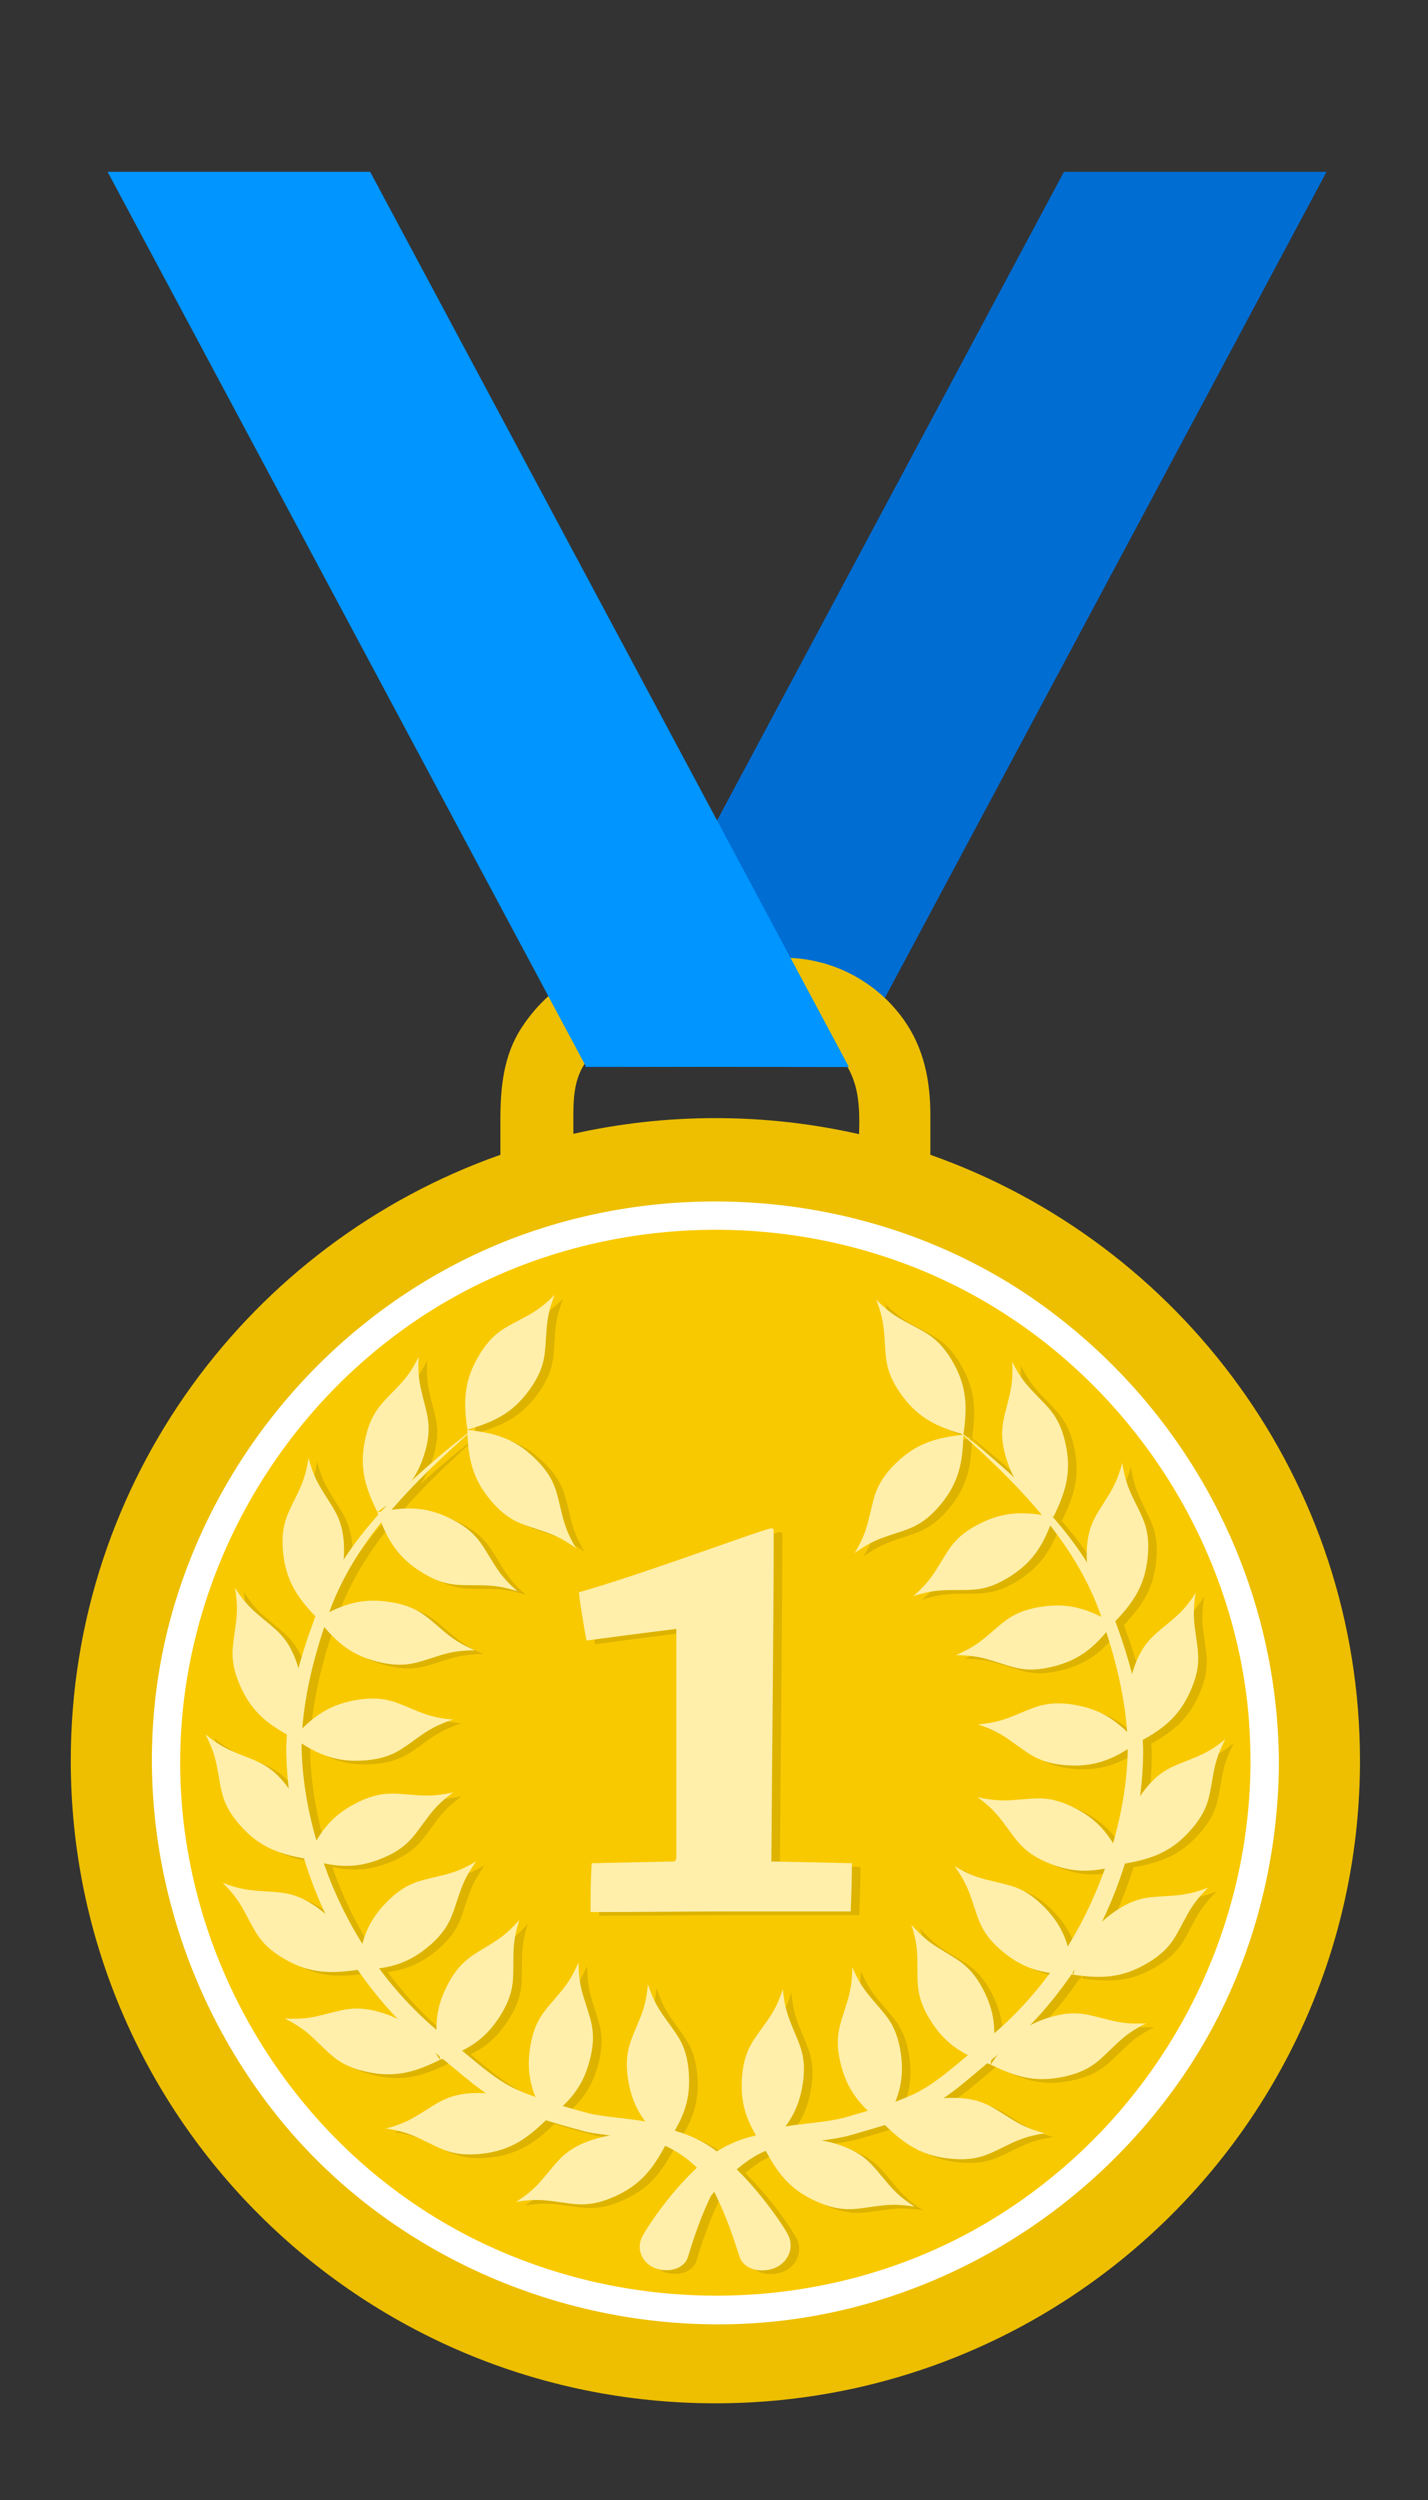 <svg xmlns="http://www.w3.org/2000/svg" xmlns:xlink="http://www.w3.org/1999/xlink" width="200" zoomAndPan="magnify" viewBox="0 0 150 262.5" height="350" preserveAspectRatio="xMidYMid meet" version="1.0"><rect x="0" y="0" width="150" height="262.5" fill="#333333" stroke="none"/><defs><clipPath id="237918bca2"><path d="M 61 18.043 L 140 18.043 L 140 113 L 61 113 Z M 61 18.043 " clip-rule="nonzero"/></clipPath><clipPath id="e9dc7927d9"><path d="M 7.434 100.457 L 142.855 100.457 L 142.855 252.344 L 7.434 252.344 Z M 7.434 100.457 " clip-rule="nonzero"/></clipPath><clipPath id="9f9989a3ee"><path d="M 11 18.043 L 90 18.043 L 90 113 L 11 113 Z M 11 18.043 " clip-rule="nonzero"/></clipPath></defs><g clip-path="url(#237918bca2)"><path fill="#006dd3" d="M 139.344 18.039 L 89.086 112 L 61.473 112.039 L 111.762 18.039 L 139.344 18.039 " fill-opacity="1" fill-rule="nonzero"/></g><g clip-path="url(#e9dc7927d9)"><path fill="#edbf00" d="M 61.742 111.238 C 63.688 108.77 66.297 108.207 69.254 108.207 C 73.164 108.207 77.07 108.207 80.98 108.207 C 85.066 108.207 88.621 109.707 89.832 113.957 C 90.273 115.508 90.301 117.305 90.234 119.086 C 85.383 117.988 80.332 117.402 75.145 117.402 C 70.02 117.402 65.027 117.973 60.227 119.051 C 60.227 118.758 60.227 118.461 60.227 118.168 C 60.227 115.734 60.125 113.285 61.742 111.238 Z M 97.727 121.254 C 97.727 119.867 97.727 118.484 97.727 117.098 C 97.727 113.488 97.062 110.051 94.918 107.051 C 92.047 103.023 87.352 100.566 82.379 100.566 C 77.555 100.566 72.727 100.566 67.902 100.566 C 62.453 100.566 57.641 103.477 54.738 107.984 C 52.883 110.871 52.562 114.223 52.562 117.543 C 52.562 118.781 52.562 120.016 52.562 121.254 C 26.27 130.52 7.434 155.504 7.434 184.875 C 7.434 222.141 37.75 252.348 75.145 252.348 C 112.539 252.348 142.855 222.141 142.855 184.875 C 142.855 155.504 124.02 130.52 97.727 121.254 " fill-opacity="1" fill-rule="nonzero"/></g><path fill="#f9c900" d="M 132.848 185.086 C 132.848 216.844 107.016 242.586 75.145 242.586 C 43.277 242.586 17.441 216.844 17.441 185.086 C 17.441 153.332 43.277 127.586 75.145 127.586 C 107.016 127.586 132.848 153.332 132.848 185.086 " fill-opacity="1" fill-rule="nonzero"/><path fill="#ffffff" d="M 131.359 185.086 C 131.258 204.535 121.074 222.645 104.477 232.883 C 87.707 243.227 66.109 243.695 48.734 234.547 C 31.625 225.539 20.32 207.84 19.043 188.656 C 17.75 169.238 27.066 150.277 43 139.125 C 59.121 127.84 80.641 126.012 98.531 134.129 C 116.055 142.078 128.484 159.004 130.926 178.008 C 131.227 180.355 131.344 182.723 131.359 185.086 C 131.367 187.004 134.348 187.004 134.34 185.086 C 134.242 166.109 125.059 148.395 109.703 137.203 C 94.184 125.887 73.391 123.16 55.328 129.492 C 37.695 135.676 23.941 150.297 18.465 168.035 C 12.805 186.367 16.934 206.555 28.668 221.605 C 40.359 236.598 59.191 244.863 78.133 243.996 C 97.004 243.133 114.426 232.871 124.781 217.23 C 131.066 207.738 134.281 196.426 134.34 185.086 C 134.348 183.172 131.367 183.172 131.359 185.086 " fill-opacity="1" fill-rule="nonzero"/><g clip-path="url(#9f9989a3ee)"><path fill="#0095ff" d="M 11.301 18.039 L 61.559 112 L 89.172 112.039 L 38.883 18.039 L 11.301 18.039 " fill-opacity="1" fill-rule="nonzero"/></g><path fill="#ddb300" d="M 90.383 196.027 C 90.383 197.734 90.324 199.504 90.262 201.094 C 85.852 201.094 80.703 201.094 76.539 201.094 C 72.555 201.094 68.145 201.152 62.938 201.152 C 62.938 199.504 62.938 197.734 63.059 196.027 L 71.637 195.844 C 71.82 195.844 71.941 195.66 71.941 195.477 C 71.941 187.723 71.941 177.832 71.941 171.422 C 69 171.789 66.184 172.152 62.508 172.641 C 62.199 170.992 61.895 169.223 61.711 167.574 C 68.082 165.805 81.316 160.859 81.93 160.859 C 82.051 160.859 82.176 160.922 82.176 161.164 C 82.176 170.809 81.988 185.035 81.93 195.844 L 90.383 196.027 " fill-opacity="1" fill-rule="nonzero"/><path fill="#ddb300" d="M 55.656 160.371 C 56.777 160.82 57.953 161.105 59.066 161.582 C 59.891 161.934 60.645 162.398 61.367 162.914 L 61.426 162.977 C 61.418 162.965 61.41 162.953 61.402 162.938 C 61.414 162.949 61.43 162.957 61.438 162.965 L 61.383 162.902 C 60.93 162.141 60.531 161.348 60.25 160.496 C 59.871 159.348 59.688 158.156 59.336 157.004 C 58.895 155.559 58.086 154.48 57 153.438 C 54.883 151.398 52.809 150.844 50.008 150.527 L 49.992 150.512 C 49.992 150.52 49.996 150.523 49.996 150.527 C 49.992 150.527 49.984 150.527 49.98 150.527 L 49.996 150.539 C 50.066 153.352 50.445 155.461 52.297 157.746 C 53.242 158.914 54.254 159.809 55.656 160.371 " fill-opacity="1" fill-rule="nonzero"/><path fill="#ddb300" d="M 53.918 139.848 C 54.949 139.215 56.059 138.738 57.074 138.082 C 57.828 137.598 58.496 137.012 59.125 136.383 L 59.168 136.312 C 59.164 136.328 59.16 136.34 59.152 136.352 C 59.164 136.344 59.176 136.332 59.184 136.32 L 59.137 136.395 C 58.82 137.223 58.562 138.07 58.426 138.953 C 58.246 140.148 58.262 141.352 58.109 142.551 C 57.918 144.047 57.305 145.25 56.414 146.457 C 54.664 148.824 52.711 149.715 50.004 150.496 L 49.992 150.512 C 49.992 150.508 49.992 150.504 49.992 150.5 C 49.988 150.5 49.984 150.504 49.98 150.504 L 49.992 150.484 C 49.59 147.703 49.605 145.559 51.047 142.996 C 51.785 141.688 52.633 140.637 53.918 139.848 " fill-opacity="1" fill-rule="nonzero"/><path fill="#ddb300" d="M 48.98 166.797 C 50.188 166.879 51.391 166.789 52.598 166.898 C 53.492 166.977 54.355 167.188 55.203 167.453 L 55.273 167.496 C 55.266 167.484 55.254 167.477 55.242 167.465 C 55.258 167.469 55.27 167.473 55.285 167.477 L 55.211 167.438 C 54.543 166.852 53.918 166.219 53.391 165.5 C 52.672 164.523 52.129 163.449 51.438 162.461 C 50.57 161.223 49.469 160.441 48.113 159.785 C 45.465 158.504 43.324 158.613 40.562 159.176 L 40.543 159.168 C 40.547 159.172 40.547 159.176 40.551 159.18 C 40.543 159.184 40.539 159.184 40.535 159.184 L 40.555 159.195 C 41.496 161.844 42.504 163.734 44.973 165.336 C 46.238 166.156 47.473 166.695 48.98 166.797 " fill-opacity="1" fill-rule="nonzero"/><path fill="#ddb300" d="M 40.977 147.812 C 41.762 146.895 42.668 146.098 43.434 145.16 C 43.996 144.465 44.453 143.703 44.852 142.91 L 44.875 142.832 C 44.875 142.848 44.871 142.859 44.871 142.875 C 44.879 142.863 44.887 142.852 44.891 142.836 L 44.871 142.918 C 44.824 143.805 44.84 144.691 44.984 145.574 C 45.184 146.766 45.574 147.906 45.801 149.09 C 46.082 150.574 45.867 151.906 45.395 153.332 C 44.461 156.121 42.883 157.57 40.551 159.148 L 40.543 159.168 C 40.543 159.164 40.539 159.16 40.539 159.156 C 40.535 159.16 40.531 159.16 40.527 159.164 L 40.531 159.145 C 39.289 156.617 38.641 154.574 39.219 151.695 C 39.516 150.223 39.996 148.961 40.977 147.812 " fill-opacity="1" fill-rule="nonzero"/><path fill="#ddb300" d="M 44.621 174.969 C 45.797 174.672 46.91 174.215 48.094 173.945 C 48.965 173.75 49.852 173.68 50.742 173.672 L 50.824 173.688 C 50.809 173.684 50.797 173.676 50.785 173.672 C 50.797 173.672 50.812 173.672 50.828 173.672 L 50.746 173.656 C 49.93 173.305 49.141 172.895 48.41 172.371 C 47.43 171.668 46.578 170.809 45.613 170.082 C 44.406 169.176 43.121 168.773 41.629 168.566 C 38.711 168.16 36.707 168.93 34.258 170.316 L 34.238 170.312 C 34.238 170.316 34.242 170.32 34.246 170.324 C 34.242 170.328 34.238 170.332 34.234 170.332 L 34.254 170.336 C 35.969 172.57 37.516 174.055 40.359 174.816 C 41.812 175.203 43.156 175.336 44.621 174.969 " fill-opacity="1" fill-rule="nonzero"/><path fill="#ddb300" d="M 31.133 159.383 C 31.594 158.266 32.211 157.23 32.648 156.102 C 32.969 155.266 33.168 154.402 33.301 153.523 L 33.297 153.441 C 33.301 153.457 33.305 153.469 33.309 153.484 C 33.312 153.469 33.312 153.453 33.316 153.441 L 33.32 153.523 C 33.551 154.383 33.84 155.219 34.254 156.012 C 34.809 157.09 35.535 158.051 36.117 159.109 C 36.84 160.434 37.051 161.766 37.043 163.27 C 37.02 166.207 35.969 168.074 34.234 170.293 L 34.238 170.312 C 34.234 170.312 34.23 170.309 34.227 170.305 C 34.223 170.309 34.223 170.312 34.219 170.316 L 34.219 170.293 C 32.254 168.277 31.004 166.535 30.664 163.613 C 30.488 162.121 30.555 160.773 31.133 159.383 " fill-opacity="1" fill-rule="nonzero"/><path fill="#ddb300" d="M 43.008 184.082 C 44.031 183.441 44.949 182.66 45.988 182.039 C 46.758 181.582 47.582 181.242 48.426 180.961 L 48.508 180.953 C 48.492 180.953 48.48 180.949 48.465 180.949 C 48.48 180.945 48.492 180.941 48.504 180.938 L 48.422 180.945 C 47.535 180.863 46.66 180.715 45.805 180.445 C 44.652 180.078 43.578 179.523 42.438 179.133 C 41.008 178.641 39.66 178.652 38.176 178.918 C 35.277 179.434 33.609 180.781 31.707 182.859 L 31.688 182.859 C 31.691 182.863 31.695 182.867 31.699 182.867 C 31.695 182.871 31.691 182.875 31.691 182.879 L 31.711 182.875 C 34.031 184.469 35.965 185.406 38.902 185.254 C 40.406 185.176 41.727 184.883 43.008 184.082 " fill-opacity="1" fill-rule="nonzero"/><path fill="#ddb300" d="M 25.352 173.422 C 25.445 172.215 25.711 171.039 25.777 169.832 C 25.824 168.941 25.746 168.059 25.602 167.18 L 25.57 167.105 C 25.578 167.113 25.59 167.129 25.594 167.141 C 25.594 167.125 25.59 167.109 25.59 167.098 L 25.617 167.176 C 26.102 167.922 26.637 168.629 27.277 169.254 C 28.137 170.105 29.125 170.797 30.008 171.625 C 31.105 172.66 31.719 173.859 32.172 175.293 C 33.062 178.098 32.641 180.195 31.68 182.84 L 31.688 182.859 C 31.684 182.859 31.68 182.855 31.676 182.855 C 31.676 182.859 31.672 182.863 31.672 182.867 L 31.664 182.848 C 29.172 181.535 27.445 180.262 26.215 177.594 C 25.586 176.227 25.23 174.926 25.352 173.422 " fill-opacity="1" fill-rule="nonzero"/><path fill="#ddb300" d="M 44.289 193.25 C 45.062 192.324 45.699 191.297 46.496 190.387 C 47.086 189.715 47.762 189.141 48.477 188.609 L 48.555 188.578 C 48.539 188.578 48.527 188.582 48.512 188.586 C 48.523 188.578 48.535 188.57 48.547 188.559 L 48.469 188.594 C 47.602 188.789 46.723 188.922 45.828 188.926 C 44.617 188.934 43.426 188.738 42.215 188.715 C 40.703 188.691 39.426 189.121 38.098 189.828 C 35.5 191.215 34.332 193.008 33.168 195.57 L 33.148 195.578 C 33.152 195.582 33.156 195.582 33.16 195.582 C 33.156 195.586 33.156 195.59 33.156 195.594 L 33.176 195.586 C 35.875 196.387 38 196.68 40.75 195.629 C 42.156 195.09 43.32 194.406 44.289 193.25 " fill-opacity="1" fill-rule="nonzero"/><path fill="#ddb300" d="M 24.199 188.555 C 23.914 187.383 23.805 186.184 23.492 185.012 C 23.262 184.148 22.914 183.336 22.504 182.543 L 22.453 182.48 C 22.465 182.488 22.477 182.496 22.484 182.508 C 22.48 182.496 22.473 182.48 22.469 182.469 L 22.52 182.535 C 23.211 183.09 23.941 183.598 24.738 184 C 25.824 184.543 26.977 184.895 28.07 185.41 C 29.438 186.059 30.391 187.008 31.266 188.234 C 32.98 190.625 33.227 192.75 33.133 195.562 L 33.148 195.578 C 33.141 195.578 33.137 195.578 33.133 195.578 C 33.133 195.582 33.133 195.586 33.133 195.59 L 33.121 195.574 C 30.344 195.094 28.309 194.418 26.312 192.258 C 25.293 191.148 24.551 190.023 24.199 188.555 " fill-opacity="1" fill-rule="nonzero"/><path fill="#ddb300" d="M 48.348 201.57 C 48.797 200.453 49.082 199.281 49.559 198.168 C 49.914 197.348 50.379 196.59 50.895 195.867 L 50.957 195.812 C 50.945 195.82 50.934 195.828 50.922 195.836 C 50.93 195.824 50.938 195.812 50.945 195.801 L 50.883 195.855 C 50.117 196.309 49.324 196.707 48.473 196.984 C 47.324 197.367 46.129 197.547 44.973 197.902 C 43.527 198.34 42.445 199.145 41.398 200.227 C 39.359 202.348 38.801 204.414 38.488 207.211 L 38.473 207.227 C 38.477 207.227 38.48 207.227 38.484 207.227 C 38.484 207.227 38.484 207.234 38.484 207.238 L 38.5 207.223 C 41.316 207.152 43.43 206.773 45.719 204.926 C 46.887 203.98 47.785 202.973 48.348 201.57 " fill-opacity="1" fill-rule="nonzero"/><path fill="#ddb300" d="M 27.789 203.305 C 27.156 202.277 26.676 201.172 26.02 200.156 C 25.535 199.402 24.949 198.734 24.316 198.109 L 24.246 198.066 C 24.262 198.07 24.273 198.074 24.285 198.082 C 24.277 198.07 24.266 198.062 24.258 198.051 L 24.328 198.094 C 25.156 198.414 26.008 198.672 26.891 198.809 C 28.09 198.988 29.297 198.969 30.496 199.121 C 31.996 199.312 33.199 199.926 34.41 200.82 C 36.777 202.562 37.676 204.512 38.457 207.215 L 38.473 207.227 C 38.469 207.227 38.465 207.227 38.457 207.227 C 38.461 207.23 38.461 207.234 38.465 207.242 L 38.445 207.227 C 35.656 207.629 33.512 207.613 30.941 206.172 C 29.629 205.438 28.578 204.594 27.789 203.305 " fill-opacity="1" fill-rule="nonzero"/><path fill="#ddb300" d="M 54.785 208.234 C 54.867 207.031 54.773 205.828 54.883 204.625 C 54.965 203.734 55.172 202.871 55.441 202.023 L 55.484 201.953 C 55.473 201.965 55.465 201.973 55.453 201.984 C 55.461 201.973 55.465 201.957 55.469 201.945 L 55.426 202.016 C 54.84 202.684 54.207 203.305 53.484 203.836 C 52.508 204.551 51.43 205.094 50.438 205.785 C 49.199 206.648 48.418 207.75 47.762 209.102 C 46.477 211.746 46.586 213.887 47.152 216.641 L 47.141 216.66 C 47.148 216.656 47.152 216.656 47.156 216.652 C 47.156 216.66 47.156 216.66 47.156 216.668 L 47.168 216.648 C 49.824 215.711 51.719 214.699 53.32 212.234 C 54.141 210.977 54.684 209.742 54.785 208.234 " fill-opacity="1" fill-rule="nonzero"/><path fill="#ddb300" d="M 35.766 216.227 C 34.848 215.441 34.051 214.539 33.109 213.773 C 32.414 213.211 31.652 212.758 30.859 212.355 L 30.777 212.336 C 30.793 212.336 30.805 212.336 30.82 212.34 C 30.809 212.332 30.793 212.324 30.781 212.32 L 30.863 212.34 C 31.75 212.387 32.641 212.367 33.523 212.223 C 34.719 212.027 35.859 211.637 37.047 211.41 C 38.535 211.133 39.867 211.344 41.297 211.816 C 44.09 212.746 45.543 214.32 47.121 216.652 L 47.141 216.66 C 47.137 216.66 47.133 216.664 47.129 216.664 C 47.133 216.668 47.137 216.672 47.137 216.676 L 47.117 216.672 C 44.59 217.91 42.543 218.559 39.656 217.98 C 38.18 217.684 36.918 217.207 35.766 216.227 " fill-opacity="1" fill-rule="nonzero"/><path fill="#ddb300" d="M 62.969 212.586 C 62.672 211.414 62.215 210.301 61.945 209.121 C 61.746 208.25 61.68 207.367 61.672 206.477 L 61.688 206.395 C 61.684 206.41 61.676 206.422 61.672 206.438 C 61.672 206.422 61.672 206.406 61.672 206.395 L 61.652 206.477 C 61.301 207.289 60.895 208.078 60.371 208.805 C 59.66 209.785 58.805 210.633 58.078 211.598 C 57.168 212.801 56.766 214.09 56.555 215.578 C 56.152 218.488 56.922 220.488 58.312 222.934 L 58.309 222.953 C 58.312 222.953 58.316 222.949 58.316 222.945 C 58.32 222.953 58.324 222.953 58.324 222.957 L 58.328 222.938 C 60.566 221.227 62.055 219.684 62.816 216.844 C 63.207 215.391 63.336 214.051 62.969 212.586 " fill-opacity="1" fill-rule="nonzero"/><path fill="#ddb300" d="M 47.355 226.055 C 46.238 225.594 45.199 224.977 44.07 224.543 C 43.234 224.219 42.367 224.023 41.488 223.887 L 41.406 223.891 C 41.422 223.891 41.434 223.883 41.449 223.879 C 41.434 223.879 41.422 223.875 41.406 223.875 L 41.488 223.871 C 42.348 223.641 43.188 223.348 43.984 222.938 C 45.059 222.383 46.023 221.66 47.082 221.078 C 48.41 220.355 49.742 220.145 51.25 220.156 C 54.191 220.18 56.062 221.227 58.289 222.957 L 58.309 222.953 C 58.305 222.957 58.301 222.961 58.297 222.965 C 58.301 222.969 58.305 222.969 58.309 222.973 L 58.289 222.973 C 56.266 224.934 54.52 226.18 51.598 226.523 C 50.102 226.695 48.754 226.629 47.355 226.055 " fill-opacity="1" fill-rule="nonzero"/><path fill="#ddb300" d="M 72.098 214.199 C 71.457 213.18 70.672 212.262 70.055 211.223 C 69.598 210.453 69.258 209.633 68.973 208.793 L 68.965 208.707 C 68.965 208.723 68.961 208.738 68.961 208.75 C 68.957 208.738 68.953 208.727 68.945 208.711 L 68.957 208.793 C 68.875 209.68 68.73 210.551 68.457 211.402 C 68.09 212.559 67.535 213.629 67.141 214.77 C 66.648 216.195 66.664 217.543 66.926 219.023 C 67.441 221.914 68.793 223.582 70.875 225.477 L 70.875 225.5 C 70.879 225.496 70.883 225.492 70.883 225.488 C 70.887 225.492 70.891 225.496 70.895 225.496 L 70.891 225.477 C 72.488 223.16 73.426 221.23 73.273 218.297 C 73.191 216.797 72.902 215.48 72.098 214.199 " fill-opacity="1" fill-rule="nonzero"/><path fill="#ddb300" d="M 61.418 231.824 C 60.215 231.73 59.035 231.469 57.824 231.402 C 56.934 231.352 56.047 231.434 55.168 231.574 L 55.094 231.605 C 55.105 231.598 55.117 231.59 55.129 231.582 C 55.113 231.582 55.098 231.586 55.086 231.586 L 55.164 231.559 C 55.91 231.074 56.617 230.539 57.246 229.902 C 58.098 229.043 58.793 228.059 59.621 227.18 C 60.66 226.078 61.859 225.469 63.297 225.012 C 66.102 224.129 68.207 224.547 70.855 225.508 L 70.875 225.5 C 70.875 225.504 70.871 225.508 70.871 225.512 C 70.875 225.512 70.879 225.516 70.883 225.516 L 70.863 225.523 C 69.547 228.012 68.273 229.734 65.598 230.961 C 64.23 231.59 62.926 231.941 61.418 231.824 " fill-opacity="1" fill-rule="nonzero"/><path fill="#ddb300" d="M 96.438 160.875 C 95.316 161.328 94.145 161.613 93.031 162.09 C 92.207 162.438 91.449 162.902 90.727 163.422 L 90.668 163.48 C 90.676 163.469 90.684 163.457 90.691 163.445 C 90.68 163.453 90.668 163.461 90.656 163.469 L 90.711 163.41 C 91.164 162.645 91.562 161.852 91.844 161.004 C 92.227 159.855 92.406 158.664 92.762 157.508 C 93.203 156.066 94.008 154.984 95.094 153.941 C 97.215 151.902 99.285 151.352 102.086 151.035 L 102.102 151.02 C 102.102 151.023 102.102 151.027 102.102 151.031 C 102.105 151.031 102.109 151.031 102.113 151.031 L 102.098 151.047 C 102.027 153.859 101.648 155.969 99.797 158.254 C 98.852 159.422 97.84 160.316 96.438 160.875 " fill-opacity="1" fill-rule="nonzero"/><path fill="#ddb300" d="M 98.176 140.352 C 97.145 139.723 96.035 139.246 95.02 138.586 C 94.266 138.102 93.598 137.516 92.969 136.887 L 92.926 136.82 C 92.93 136.832 92.934 136.844 92.941 136.859 C 92.93 136.848 92.922 136.836 92.91 136.828 L 92.957 136.898 C 93.273 137.727 93.531 138.574 93.668 139.457 C 93.852 140.656 93.832 141.859 93.984 143.055 C 94.176 144.555 94.789 145.754 95.684 146.965 C 97.43 149.328 99.383 150.223 102.09 151 L 102.102 151.02 C 102.102 151.016 102.102 151.008 102.102 151.004 C 102.105 151.008 102.113 151.008 102.117 151.008 L 102.105 150.992 C 102.504 148.207 102.488 146.066 101.047 143.504 C 100.309 142.191 99.465 141.141 98.176 140.352 " fill-opacity="1" fill-rule="nonzero"/><path fill="#ddb300" d="M 103.113 167.301 C 101.906 167.383 100.703 167.293 99.496 167.402 C 98.605 167.484 97.738 167.691 96.895 167.957 L 96.82 168 C 96.832 167.992 96.84 167.98 96.852 167.973 C 96.84 167.977 96.824 167.98 96.812 167.984 L 96.883 167.941 C 97.551 167.355 98.176 166.727 98.707 166.004 C 99.422 165.031 99.965 163.953 100.656 162.965 C 101.523 161.727 102.625 160.945 103.98 160.293 C 106.629 159.008 108.773 159.117 111.531 159.684 L 111.551 159.672 C 111.547 159.68 111.547 159.684 111.547 159.688 C 111.551 159.688 111.555 159.688 111.559 159.688 L 111.539 159.699 C 110.602 162.352 109.59 164.242 107.121 165.844 C 105.859 166.66 104.621 167.199 103.113 167.301 " fill-opacity="1" fill-rule="nonzero"/><path fill="#ddb300" d="M 111.117 148.32 C 110.332 147.398 109.426 146.605 108.66 145.664 C 108.098 144.973 107.641 144.211 107.242 143.418 L 107.219 143.34 C 107.219 143.352 107.223 143.367 107.223 143.379 C 107.215 143.367 107.211 143.355 107.203 143.344 L 107.223 143.422 C 107.27 144.309 107.254 145.195 107.109 146.078 C 106.91 147.27 106.52 148.41 106.297 149.598 C 106.016 151.082 106.227 152.41 106.699 153.836 C 107.633 156.625 109.211 158.078 111.547 159.652 L 111.551 159.672 C 111.551 159.672 111.555 159.664 111.555 159.66 C 111.559 159.664 111.562 159.668 111.566 159.668 L 111.562 159.648 C 112.805 157.125 113.453 155.082 112.875 152.199 C 112.578 150.727 112.098 149.465 111.117 148.32 " fill-opacity="1" fill-rule="nonzero"/><path fill="#ddb300" d="M 107.473 175.473 C 106.297 175.18 105.184 174.719 104 174.453 C 103.129 174.254 102.242 174.184 101.352 174.176 L 101.27 174.195 C 101.285 174.188 101.297 174.184 101.309 174.176 C 101.297 174.176 101.281 174.176 101.27 174.176 L 101.352 174.16 C 102.168 173.809 102.957 173.402 103.684 172.879 C 104.668 172.172 105.516 171.316 106.48 170.59 C 107.688 169.68 108.977 169.277 110.465 169.07 C 113.383 168.668 115.387 169.434 117.836 170.824 L 117.855 170.82 C 117.855 170.824 117.852 170.828 117.848 170.832 C 117.855 170.832 117.855 170.836 117.859 170.836 L 117.84 170.84 C 116.125 173.074 114.578 174.559 111.734 175.32 C 110.281 175.711 108.938 175.84 107.473 175.473 " fill-opacity="1" fill-rule="nonzero"/><path fill="#ddb300" d="M 120.961 159.887 C 120.5 158.77 119.883 157.734 119.449 156.609 C 119.125 155.773 118.93 154.906 118.793 154.031 L 118.797 153.949 C 118.793 153.961 118.789 153.973 118.785 153.988 C 118.781 153.973 118.781 153.961 118.777 153.945 L 118.773 154.031 C 118.543 154.887 118.254 155.727 117.844 156.52 C 117.285 157.594 116.559 158.555 115.98 159.613 C 115.254 160.941 115.043 162.27 115.055 163.773 C 115.074 166.711 116.129 168.582 117.859 170.801 L 117.855 170.82 C 117.859 170.816 117.863 170.812 117.867 170.809 C 117.871 170.812 117.875 170.816 117.875 170.82 L 117.879 170.801 C 119.84 168.781 121.09 167.039 121.43 164.121 C 121.605 162.629 121.539 161.281 120.961 159.887 " fill-opacity="1" fill-rule="nonzero"/><path fill="#ddb300" d="M 109.09 184.586 C 108.062 183.945 107.145 183.164 106.105 182.547 C 105.336 182.09 104.516 181.75 103.672 181.469 L 103.586 181.457 C 103.602 181.457 103.617 181.457 103.629 181.453 C 103.617 181.449 103.605 181.445 103.59 181.441 L 103.672 181.449 C 104.559 181.367 105.434 181.223 106.285 180.949 C 107.441 180.582 108.516 180.031 109.656 179.637 C 111.086 179.145 112.438 179.16 113.918 179.426 C 116.816 179.938 118.484 181.289 120.387 183.363 L 120.406 183.367 C 120.402 183.367 120.398 183.371 120.395 183.375 C 120.398 183.379 120.402 183.379 120.406 183.383 L 120.383 183.383 C 118.062 184.973 116.133 185.91 113.191 185.758 C 111.688 185.68 110.367 185.391 109.09 184.586 " fill-opacity="1" fill-rule="nonzero"/><path fill="#ddb300" d="M 126.742 173.926 C 126.648 172.723 126.387 171.547 126.316 170.34 C 126.27 169.445 126.352 168.562 126.492 167.688 L 126.523 167.609 C 126.516 167.621 126.508 167.633 126.5 167.645 C 126.5 167.629 126.504 167.617 126.504 167.602 L 126.477 167.68 C 125.992 168.426 125.457 169.133 124.82 169.762 C 123.957 170.609 122.969 171.301 122.086 172.129 C 120.988 173.164 120.375 174.367 119.922 175.801 C 119.031 178.602 119.453 180.703 120.414 183.348 L 120.406 183.367 C 120.41 183.363 120.414 183.359 120.418 183.359 C 120.422 183.363 120.422 183.367 120.422 183.375 L 120.43 183.355 C 122.922 182.039 124.648 180.766 125.879 178.098 C 126.508 176.73 126.863 175.43 126.742 173.926 " fill-opacity="1" fill-rule="nonzero"/><path fill="#ddb300" d="M 107.805 193.754 C 107.031 192.828 106.395 191.801 105.598 190.891 C 105.008 190.219 104.332 189.645 103.617 189.117 L 103.543 189.082 C 103.555 189.086 103.57 189.09 103.582 189.09 C 103.57 189.082 103.559 189.074 103.551 189.066 L 103.625 189.102 C 104.492 189.297 105.371 189.43 106.266 189.434 C 107.477 189.438 108.668 189.246 109.879 189.223 C 111.391 189.195 112.668 189.625 113.996 190.332 C 116.594 191.719 117.762 193.516 118.93 196.074 L 118.945 196.086 C 118.941 196.086 118.938 196.086 118.934 196.086 C 118.934 196.094 118.938 196.098 118.941 196.102 L 118.922 196.094 C 116.219 196.891 114.094 197.188 111.344 196.133 C 109.938 195.594 108.773 194.914 107.805 193.754 " fill-opacity="1" fill-rule="nonzero"/><path fill="#ddb300" d="M 127.898 189.059 C 128.18 187.887 128.289 186.688 128.602 185.52 C 128.832 184.656 129.18 183.84 129.59 183.051 L 129.641 182.984 C 129.629 182.996 129.617 183.004 129.609 183.012 C 129.613 183 129.621 182.988 129.625 182.973 L 129.574 183.039 C 128.883 183.598 128.156 184.105 127.355 184.508 C 126.27 185.047 125.117 185.402 124.023 185.918 C 122.656 186.562 121.703 187.516 120.828 188.738 C 119.113 191.129 118.863 193.258 118.961 196.07 L 118.945 196.086 C 118.953 196.086 118.957 196.082 118.961 196.082 C 118.961 196.086 118.961 196.09 118.961 196.098 L 118.973 196.078 C 121.75 195.598 123.785 194.922 125.781 192.762 C 126.805 191.656 127.543 190.527 127.898 189.059 " fill-opacity="1" fill-rule="nonzero"/><path fill="#ddb300" d="M 103.746 202.078 C 103.297 200.957 103.012 199.785 102.535 198.676 C 102.18 197.852 101.715 197.098 101.199 196.375 L 101.137 196.316 C 101.152 196.324 101.16 196.332 101.176 196.34 C 101.168 196.328 101.16 196.316 101.148 196.305 L 101.211 196.359 C 101.977 196.812 102.77 197.211 103.621 197.492 C 104.77 197.871 105.965 198.055 107.121 198.406 C 108.566 198.848 109.648 199.648 110.695 200.734 C 112.734 202.852 113.293 204.922 113.605 207.715 L 113.621 207.73 C 113.617 207.73 113.613 207.73 113.609 207.73 C 113.609 207.734 113.609 207.738 113.609 207.742 L 113.594 207.73 C 110.777 207.656 108.664 207.281 106.375 205.43 C 105.207 204.488 104.309 203.477 103.746 202.078 " fill-opacity="1" fill-rule="nonzero"/><path fill="#ddb300" d="M 124.309 203.812 C 124.941 202.785 125.418 201.676 126.074 200.66 C 126.562 199.91 127.145 199.242 127.777 198.617 L 127.848 198.57 C 127.832 198.578 127.82 198.582 127.809 198.586 C 127.816 198.578 127.828 198.566 127.836 198.559 L 127.77 198.602 C 126.938 198.922 126.086 199.18 125.203 199.312 C 124.004 199.496 122.797 199.477 121.598 199.629 C 120.098 199.82 118.895 200.43 117.684 201.324 C 115.316 203.066 114.418 205.016 113.637 207.719 L 113.621 207.73 C 113.625 207.73 113.633 207.73 113.637 207.73 C 113.633 207.738 113.633 207.742 113.633 207.746 L 113.648 207.734 C 116.438 208.133 118.586 208.117 121.152 206.68 C 122.465 205.941 123.516 205.098 124.309 203.812 " fill-opacity="1" fill-rule="nonzero"/><path fill="#ddb300" d="M 97.309 208.738 C 97.23 207.535 97.32 206.336 97.211 205.129 C 97.129 204.238 96.922 203.379 96.652 202.531 L 96.613 202.461 C 96.621 202.469 96.633 202.48 96.641 202.492 C 96.637 202.477 96.633 202.465 96.629 202.449 L 96.668 202.523 C 97.254 203.188 97.887 203.812 98.609 204.34 C 99.586 205.055 100.664 205.598 101.656 206.289 C 102.895 207.156 103.676 208.254 104.332 209.605 C 105.621 212.25 105.508 214.391 104.941 217.145 L 104.953 217.164 C 104.945 217.16 104.941 217.16 104.941 217.16 C 104.941 217.164 104.938 217.168 104.938 217.172 L 104.926 217.152 C 102.27 216.215 100.375 215.207 98.773 212.742 C 97.953 211.48 97.41 210.246 97.309 208.738 " fill-opacity="1" fill-rule="nonzero"/><path fill="#ddb300" d="M 116.328 216.73 C 117.25 215.949 118.043 215.043 118.984 214.281 C 119.68 213.715 120.441 213.262 121.234 212.863 L 121.316 212.84 C 121.305 212.84 121.289 212.844 121.273 212.844 C 121.285 212.836 121.297 212.832 121.312 212.824 L 121.23 212.844 C 120.344 212.891 119.453 212.875 118.57 212.73 C 117.375 212.531 116.234 212.141 115.047 211.918 C 113.559 211.637 112.227 211.848 110.797 212.324 C 108.004 213.254 106.551 214.828 104.973 217.16 L 104.953 217.164 C 104.957 217.168 104.961 217.168 104.965 217.168 C 104.961 217.172 104.961 217.18 104.957 217.18 L 104.977 217.176 C 107.504 218.414 109.551 219.062 112.438 218.488 C 113.914 218.191 115.176 217.711 116.328 216.73 " fill-opacity="1" fill-rule="nonzero"/><path fill="#ddb300" d="M 89.125 213.094 C 89.422 211.922 89.879 210.809 90.148 209.629 C 90.348 208.758 90.418 207.871 90.422 206.984 L 90.406 206.902 C 90.41 206.918 90.418 206.93 90.426 206.941 C 90.422 206.926 90.426 206.914 90.426 206.898 L 90.441 206.98 C 90.793 207.797 91.203 208.582 91.723 209.309 C 92.434 210.293 93.289 211.137 94.02 212.102 C 94.926 213.309 95.332 214.594 95.539 216.082 C 95.941 218.992 95.176 220.992 93.781 223.441 L 93.785 223.461 C 93.781 223.457 93.777 223.453 93.777 223.453 C 93.773 223.457 93.773 223.461 93.77 223.465 L 93.766 223.441 C 91.527 221.73 90.039 220.188 89.277 217.348 C 88.887 215.898 88.758 214.555 89.125 213.094 " fill-opacity="1" fill-rule="nonzero"/><path fill="#ddb300" d="M 104.738 226.559 C 105.855 226.098 106.895 225.484 108.023 225.047 C 108.859 224.727 109.727 224.527 110.605 224.395 L 110.688 224.398 C 110.676 224.395 110.66 224.391 110.648 224.387 C 110.66 224.383 110.676 224.383 110.688 224.379 L 110.605 224.375 C 109.746 224.145 108.906 223.855 108.113 223.445 C 107.035 222.887 106.07 222.164 105.012 221.586 C 103.684 220.859 102.352 220.648 100.844 220.66 C 97.902 220.684 96.031 221.73 93.809 223.461 L 93.785 223.461 C 93.789 223.465 93.793 223.469 93.797 223.469 C 93.793 223.473 93.789 223.477 93.785 223.477 L 93.805 223.48 C 95.828 225.441 97.574 226.688 100.5 227.027 C 101.992 227.203 103.34 227.137 104.738 226.559 " fill-opacity="1" fill-rule="nonzero"/><path fill="#ddb300" d="M 79.996 214.707 C 80.641 213.684 81.422 212.766 82.039 211.727 C 82.5 210.961 82.84 210.141 83.121 209.297 L 83.129 209.215 C 83.129 209.23 83.133 209.242 83.133 209.258 C 83.137 209.242 83.145 209.23 83.148 209.215 L 83.137 209.301 C 83.219 210.184 83.367 211.059 83.637 211.91 C 84.008 213.062 84.559 214.133 84.953 215.273 C 85.445 216.699 85.434 218.047 85.168 219.527 C 84.652 222.422 83.301 224.086 81.219 225.984 L 81.219 226.008 C 81.215 226 81.215 225.996 81.211 225.996 C 81.207 225.996 81.203 226 81.199 226.004 L 81.203 225.984 C 79.605 223.664 78.668 221.738 78.82 218.801 C 78.902 217.301 79.191 215.984 79.996 214.707 " fill-opacity="1" fill-rule="nonzero"/><path fill="#ddb300" d="M 90.676 232.332 C 91.883 232.238 93.059 231.973 94.27 231.906 C 95.16 231.859 96.047 231.938 96.926 232.078 L 97.004 232.109 C 96.992 232.102 96.977 232.094 96.969 232.086 C 96.98 232.09 96.996 232.094 97.008 232.094 L 96.93 232.062 C 96.184 231.582 95.477 231.043 94.848 230.41 C 93.996 229.547 93.305 228.562 92.473 227.684 C 91.438 226.586 90.234 225.973 88.797 225.52 C 85.992 224.633 83.887 225.055 81.238 226.012 L 81.219 226.008 C 81.219 226.008 81.223 226.012 81.227 226.016 C 81.219 226.02 81.215 226.02 81.211 226.023 L 81.23 226.031 C 82.547 228.516 83.82 230.242 86.496 231.469 C 87.863 232.094 89.168 232.449 90.676 232.332 " fill-opacity="1" fill-rule="nonzero"/><path fill="#ddb300" d="M 83.777 235.254 C 83.523 234.578 80.742 230.293 77.262 227.203 C 75.492 225.488 73.504 224.621 71.914 224.152 C 71.594 223.996 71.262 223.848 70.906 223.711 C 68.48 222.84 65.688 222.883 62.93 222.34 C 60.789 221.754 58.027 221.012 55.461 219.91 C 52.91 218.871 50.559 216.543 47.848 214.414 C 42.43 210.172 37.699 203.961 34.957 196.168 C 33.582 192.32 32.676 188.152 32.574 183.879 C 32.594 179.688 33.605 175.262 35.008 171.102 C 37.598 162.445 44.387 155.984 50.961 150.148 C 44.105 155.473 36.781 161.844 33.828 170.668 C 32.242 174.949 31.094 179.316 30.965 183.891 C 30.977 188.387 31.859 192.746 33.242 196.77 C 35.926 204.844 41.043 211.59 46.578 215.91 C 49.309 218.043 51.66 220.43 54.66 221.695 C 57.578 222.922 60.074 223.574 62.52 224.238 C 65.648 224.832 68.254 224.789 70.27 225.508 C 72.223 226.219 73.73 227.539 74.844 228.734 C 74.945 228.848 75.043 228.957 75.141 229.066 C 77.309 232.84 78.406 236.914 78.625 237.461 C 79.055 238.57 80.605 239.078 82.078 238.602 C 83.551 238.121 84.316 236.621 83.777 235.254 " fill-opacity="1" fill-rule="nonzero"/><path fill="#ddb300" d="M 118.094 170.727 C 115.145 161.902 107.863 155.508 101.031 150.148 C 107.574 156.016 114.324 162.504 116.91 171.156 C 118.312 175.316 119.312 179.742 119.367 183.934 C 119.312 188.207 118.418 192.375 117.09 196.242 C 114.391 204.031 109.797 210.359 104.426 214.637 C 101.773 216.781 99.34 219.125 96.883 220.266 C 94.352 221.453 91.633 222.137 89.441 222.781 C 86.734 223.43 83.953 223.316 81.523 224.137 C 81.094 224.273 80.695 224.434 80.316 224.609 C 78.723 224.973 76.328 225.773 74.289 227.828 C 71.055 230.781 68.484 234.832 68.25 235.469 C 67.758 236.754 68.492 238.16 69.879 238.602 C 71.266 239.043 72.723 238.551 73.117 237.496 C 73.297 237.047 74.07 234.078 75.578 230.965 C 76.086 230.328 76.672 229.66 77.363 228.973 C 78.574 227.902 80.117 226.535 82.105 225.957 C 84.141 225.266 86.777 225.391 89.918 224.672 C 92.281 223.973 94.852 223.355 97.73 222.035 C 100.684 220.613 102.977 218.32 105.711 216.125 C 111.223 211.742 116.172 204.902 118.816 196.828 C 120.152 192.789 121.016 188.43 120.98 183.934 C 120.816 179.371 119.676 175.004 118.094 170.727 " fill-opacity="1" fill-rule="nonzero"/><path fill="#ffefab" d="M 89.484 195.637 C 89.484 197.344 89.422 199.117 89.359 200.703 C 84.949 200.703 79.805 200.703 75.637 200.703 C 71.652 200.703 67.242 200.766 62.035 200.766 C 62.035 199.117 62.035 197.344 62.156 195.637 L 70.734 195.453 C 70.918 195.453 71.043 195.27 71.043 195.086 C 71.043 187.332 71.043 177.441 71.043 171.031 C 68.102 171.398 65.281 171.766 61.605 172.254 C 61.301 170.605 60.992 168.832 60.809 167.188 C 67.18 165.414 80.414 160.469 81.027 160.469 C 81.152 160.469 81.273 160.531 81.273 160.773 C 81.273 170.422 81.09 184.648 81.027 195.453 L 89.484 195.637 " fill-opacity="1" fill-rule="nonzero"/><path fill="#ffefab" d="M 54.754 159.984 C 55.879 160.434 57.051 160.719 58.164 161.195 C 58.988 161.547 59.746 162.012 60.469 162.527 L 60.523 162.586 C 60.516 162.574 60.512 162.562 60.504 162.551 C 60.516 162.559 60.527 162.566 60.539 162.574 L 60.48 162.512 C 60.027 161.75 59.629 160.957 59.352 160.109 C 58.969 158.957 58.785 157.77 58.434 156.613 C 57.992 155.172 57.188 154.09 56.102 153.047 C 53.98 151.008 51.906 150.453 49.105 150.141 L 49.094 150.125 C 49.094 150.129 49.094 150.133 49.094 150.137 C 49.09 150.137 49.086 150.137 49.078 150.137 L 49.094 150.152 C 49.168 152.965 49.543 155.074 51.395 157.359 C 52.344 158.527 53.352 159.422 54.754 159.984 " fill-opacity="1" fill-rule="nonzero"/><path fill="#ffefab" d="M 53.02 139.457 C 54.051 138.824 55.16 138.352 56.176 137.691 C 56.926 137.207 57.598 136.625 58.223 135.996 L 58.266 135.926 C 58.262 135.938 58.258 135.949 58.254 135.965 C 58.262 135.953 58.273 135.945 58.285 135.934 L 58.238 136.004 C 57.918 136.832 57.66 137.68 57.527 138.566 C 57.344 139.762 57.363 140.965 57.211 142.164 C 57.02 143.66 56.406 144.859 55.512 146.07 C 53.762 148.434 51.812 149.328 49.105 150.109 L 49.094 150.125 C 49.094 150.121 49.09 150.117 49.09 150.109 C 49.086 150.113 49.082 150.113 49.078 150.117 L 49.09 150.098 C 48.688 147.312 48.703 145.168 50.148 142.609 C 50.883 141.297 51.73 140.246 53.02 139.457 " fill-opacity="1" fill-rule="nonzero"/><path fill="#ffefab" d="M 48.082 166.41 C 49.289 166.488 50.488 166.398 51.699 166.508 C 52.59 166.59 53.453 166.797 54.301 167.062 L 54.375 167.105 C 54.363 167.094 54.352 167.086 54.344 167.078 C 54.355 167.082 54.371 167.086 54.383 167.09 L 54.309 167.047 C 53.641 166.461 53.02 165.832 52.488 165.109 C 51.77 164.137 51.227 163.059 50.535 162.07 C 49.668 160.832 48.566 160.055 47.215 159.398 C 44.566 158.113 42.422 158.227 39.66 158.789 L 39.645 158.777 C 39.645 158.785 39.645 158.789 39.648 158.793 C 39.645 158.793 39.641 158.793 39.633 158.793 L 39.652 158.805 C 40.594 161.457 41.602 163.348 44.074 164.949 C 45.336 165.77 46.574 166.305 48.082 166.41 " fill-opacity="1" fill-rule="nonzero"/><path fill="#ffefab" d="M 40.074 147.426 C 40.859 146.504 41.766 145.711 42.531 144.773 C 43.098 144.078 43.551 143.316 43.953 142.523 L 43.973 142.441 C 43.973 142.457 43.973 142.473 43.973 142.488 C 43.977 142.473 43.984 142.461 43.992 142.449 L 43.969 142.527 C 43.922 143.414 43.938 144.301 44.086 145.184 C 44.281 146.379 44.672 147.516 44.898 148.703 C 45.18 150.188 44.969 151.516 44.492 152.941 C 43.562 155.73 41.984 157.184 39.648 158.758 L 39.645 158.777 C 39.641 158.773 39.641 158.773 39.637 158.766 C 39.633 158.77 39.629 158.773 39.625 158.773 L 39.633 158.754 C 38.391 156.23 37.742 154.188 38.32 151.305 C 38.613 149.832 39.094 148.57 40.074 147.426 " fill-opacity="1" fill-rule="nonzero"/><path fill="#ffefab" d="M 43.723 174.578 C 44.895 174.281 46.012 173.824 47.191 173.555 C 48.066 173.359 48.949 173.289 49.84 173.285 L 49.922 173.301 C 49.91 173.293 49.895 173.289 49.883 173.281 C 49.898 173.281 49.91 173.281 49.926 173.281 L 49.844 173.266 C 49.027 172.914 48.238 172.508 47.512 171.984 C 46.527 171.277 45.68 170.422 44.715 169.695 C 43.504 168.785 42.219 168.383 40.727 168.176 C 37.809 167.773 35.805 168.543 33.355 169.93 L 33.336 169.926 C 33.34 169.93 33.34 169.934 33.344 169.934 C 33.34 169.938 33.336 169.941 33.332 169.941 L 33.352 169.949 C 35.07 172.18 36.613 173.664 39.457 174.426 C 40.914 174.816 42.258 174.945 43.723 174.578 " fill-opacity="1" fill-rule="nonzero"/><path fill="#ffefab" d="M 30.23 158.992 C 30.691 157.875 31.309 156.84 31.746 155.711 C 32.066 154.879 32.266 154.016 32.402 153.137 L 32.398 153.055 C 32.398 153.066 32.406 153.082 32.406 153.094 C 32.41 153.082 32.41 153.066 32.414 153.051 L 32.418 153.133 C 32.648 153.992 32.941 154.832 33.352 155.625 C 33.91 156.699 34.633 157.66 35.215 158.723 C 35.941 160.043 36.152 161.375 36.141 162.879 C 36.117 165.82 35.066 167.688 33.336 169.906 L 33.336 169.926 C 33.332 169.922 33.328 169.918 33.324 169.914 C 33.324 169.918 33.32 169.922 33.316 169.926 L 33.316 169.906 C 31.352 167.887 30.105 166.145 29.762 163.227 C 29.586 161.734 29.652 160.387 30.23 158.992 " fill-opacity="1" fill-rule="nonzero"/><path fill="#ffefab" d="M 42.105 183.691 C 43.129 183.051 44.047 182.27 45.09 181.648 C 45.859 181.195 46.68 180.855 47.523 180.574 L 47.605 180.566 C 47.59 180.562 47.578 180.562 47.562 180.562 C 47.578 180.555 47.59 180.551 47.605 180.547 L 47.52 180.555 C 46.637 180.473 45.758 180.328 44.906 180.059 C 43.75 179.688 42.68 179.137 41.535 178.742 C 40.105 178.25 38.758 178.266 37.273 178.531 C 34.375 179.043 32.707 180.395 30.809 182.469 L 30.785 182.473 C 30.789 182.477 30.793 182.477 30.797 182.48 C 30.793 182.484 30.793 182.484 30.789 182.488 L 30.809 182.488 C 33.133 184.082 35.062 185.02 38.004 184.863 C 39.504 184.785 40.824 184.496 42.105 183.691 " fill-opacity="1" fill-rule="nonzero"/><path fill="#ffefab" d="M 24.449 173.031 C 24.543 171.828 24.809 170.652 24.875 169.445 C 24.922 168.551 24.844 167.668 24.699 166.793 L 24.672 166.715 C 24.68 166.727 24.688 166.738 24.695 166.75 C 24.691 166.738 24.691 166.723 24.688 166.707 L 24.719 166.785 C 25.203 167.531 25.738 168.238 26.375 168.867 C 27.234 169.715 28.227 170.41 29.105 171.238 C 30.203 172.27 30.82 173.473 31.273 174.906 C 32.16 177.707 31.738 179.809 30.777 182.453 L 30.785 182.473 C 30.781 182.469 30.777 182.469 30.773 182.465 C 30.773 182.469 30.773 182.473 30.77 182.477 L 30.762 182.457 C 28.27 181.145 26.543 179.875 25.316 177.203 C 24.684 175.836 24.332 174.535 24.449 173.031 " fill-opacity="1" fill-rule="nonzero"/><path fill="#ffefab" d="M 43.391 192.859 C 44.164 191.934 44.797 190.906 45.594 189.996 C 46.184 189.324 46.859 188.75 47.574 188.223 L 47.652 188.188 C 47.637 188.191 47.625 188.195 47.609 188.195 C 47.621 188.188 47.633 188.18 47.645 188.172 L 47.57 188.207 C 46.703 188.398 45.824 188.531 44.926 188.539 C 43.715 188.543 42.523 188.352 41.316 188.328 C 39.805 188.301 38.527 188.73 37.195 189.441 C 34.598 190.824 33.43 192.621 32.266 195.184 L 32.246 195.191 C 32.25 195.191 32.254 195.191 32.258 195.195 C 32.258 195.199 32.258 195.203 32.254 195.207 L 32.273 195.199 C 34.977 195.996 37.102 196.293 39.848 195.238 C 41.254 194.699 42.418 194.02 43.391 192.859 " fill-opacity="1" fill-rule="nonzero"/><path fill="#ffefab" d="M 23.297 188.168 C 23.012 186.992 22.902 185.793 22.59 184.625 C 22.359 183.762 22.012 182.945 21.605 182.156 L 21.551 182.094 C 21.562 182.098 21.574 182.109 21.586 182.117 C 21.578 182.105 21.574 182.094 21.566 182.078 L 21.617 182.145 C 22.309 182.703 23.039 183.211 23.84 183.613 C 24.922 184.152 26.074 184.508 27.168 185.023 C 28.535 185.668 29.488 186.621 30.367 187.844 C 32.078 190.234 32.328 192.363 32.234 195.176 L 32.246 195.191 C 32.242 195.188 32.238 195.188 32.234 195.188 C 32.23 195.191 32.23 195.195 32.23 195.203 L 32.219 195.184 C 29.441 194.707 27.406 194.027 25.41 191.867 C 24.391 190.762 23.652 189.633 23.297 188.168 " fill-opacity="1" fill-rule="nonzero"/><path fill="#ffefab" d="M 47.445 201.184 C 47.898 200.062 48.184 198.891 48.66 197.781 C 49.012 196.957 49.477 196.203 49.996 195.48 L 50.055 195.426 C 50.043 195.434 50.031 195.438 50.02 195.445 C 50.027 195.434 50.035 195.422 50.043 195.41 L 49.984 195.465 C 49.219 195.918 48.422 196.316 47.574 196.598 C 46.422 196.977 45.23 197.16 44.074 197.512 C 42.625 197.953 41.543 198.758 40.5 199.84 C 38.457 201.957 37.902 204.027 37.586 206.82 L 37.57 206.836 C 37.574 206.836 37.582 206.836 37.586 206.836 C 37.586 206.84 37.586 206.844 37.582 206.848 L 37.598 206.836 C 40.414 206.762 42.531 206.387 44.816 204.539 C 45.988 203.594 46.883 202.582 47.445 201.184 " fill-opacity="1" fill-rule="nonzero"/><path fill="#ffefab" d="M 26.887 202.914 C 26.254 201.887 25.777 200.781 25.117 199.766 C 24.633 199.016 24.047 198.348 23.418 197.723 L 23.348 197.68 C 23.359 197.684 23.371 197.688 23.387 197.691 C 23.375 197.684 23.367 197.672 23.355 197.664 L 23.426 197.707 C 24.258 198.027 25.105 198.285 25.992 198.418 C 27.188 198.602 28.398 198.578 29.598 198.734 C 31.094 198.926 32.297 199.535 33.512 200.43 C 35.879 202.176 36.773 204.121 37.555 206.824 L 37.57 206.836 C 37.566 206.84 37.562 206.84 37.559 206.84 C 37.559 206.844 37.559 206.848 37.562 206.852 L 37.543 206.84 C 34.754 207.238 32.609 207.223 30.043 205.785 C 28.73 205.047 27.676 204.203 26.887 202.914 " fill-opacity="1" fill-rule="nonzero"/><path fill="#ffefab" d="M 53.883 207.848 C 53.965 206.641 53.875 205.438 53.984 204.234 C 54.066 203.344 54.273 202.484 54.539 201.637 L 54.582 201.562 C 54.574 201.574 54.562 201.586 54.555 201.598 C 54.559 201.582 54.562 201.57 54.566 201.555 L 54.523 201.629 C 53.938 202.293 53.305 202.918 52.582 203.445 C 51.605 204.164 50.531 204.703 49.539 205.395 C 48.297 206.262 47.52 207.359 46.859 208.715 C 45.574 211.355 45.684 213.496 46.25 216.25 L 46.242 216.27 C 46.246 216.27 46.25 216.266 46.254 216.266 C 46.254 216.27 46.258 216.273 46.258 216.277 L 46.266 216.262 C 48.926 215.32 50.816 214.312 52.422 211.848 C 53.242 210.586 53.781 209.352 53.883 207.848 " fill-opacity="1" fill-rule="nonzero"/><path fill="#ffefab" d="M 34.867 215.84 C 33.945 215.055 33.148 214.148 32.211 213.387 C 31.516 212.824 30.75 212.367 29.957 211.969 L 29.875 211.945 C 29.891 211.945 29.906 211.949 29.918 211.949 C 29.906 211.941 29.895 211.938 29.883 211.93 L 29.961 211.949 C 30.852 211.996 31.738 211.98 32.621 211.836 C 33.816 211.637 34.961 211.246 36.148 211.023 C 37.633 210.742 38.965 210.953 40.395 211.43 C 43.188 212.359 44.645 213.934 46.223 216.262 L 46.242 216.27 C 46.238 216.27 46.234 216.273 46.23 216.273 C 46.23 216.281 46.234 216.281 46.238 216.285 L 46.219 216.281 C 43.688 217.523 41.641 218.168 38.754 217.59 C 37.277 217.297 36.016 216.816 34.867 215.84 " fill-opacity="1" fill-rule="nonzero"/><path fill="#ffefab" d="M 62.066 212.199 C 61.773 211.027 61.312 209.914 61.043 208.734 C 60.848 207.863 60.777 206.977 60.77 206.09 L 60.789 206.008 C 60.781 206.02 60.777 206.035 60.77 206.047 C 60.77 206.031 60.77 206.02 60.77 206.004 L 60.754 206.086 C 60.402 206.902 59.992 207.688 59.469 208.414 C 58.762 209.398 57.906 210.246 57.176 211.207 C 56.266 212.414 55.863 213.699 55.656 215.188 C 55.25 218.098 56.02 220.098 57.41 222.547 L 57.406 222.566 C 57.41 222.562 57.414 222.562 57.418 222.559 C 57.422 222.562 57.422 222.566 57.426 222.57 L 57.43 222.551 C 59.664 220.836 61.152 219.293 61.914 216.453 C 62.305 215.004 62.438 213.66 62.066 212.199 " fill-opacity="1" fill-rule="nonzero"/><path fill="#ffefab" d="M 46.453 225.664 C 45.336 225.203 44.301 224.59 43.168 224.152 C 42.332 223.832 41.469 223.633 40.59 223.5 L 40.504 223.504 C 40.52 223.5 40.531 223.496 40.547 223.492 C 40.531 223.488 40.52 223.488 40.504 223.484 L 40.586 223.48 C 41.445 223.25 42.285 222.961 43.082 222.551 C 44.156 221.996 45.121 221.27 46.184 220.691 C 47.508 219.965 48.844 219.754 50.348 219.766 C 53.293 219.789 55.164 220.84 57.387 222.566 L 57.406 222.566 C 57.402 222.57 57.398 222.574 57.398 222.574 C 57.398 222.578 57.406 222.582 57.406 222.582 L 57.387 222.586 C 55.367 224.543 53.621 225.793 50.695 226.133 C 49.199 226.309 47.852 226.242 46.453 225.664 " fill-opacity="1" fill-rule="nonzero"/><path fill="#ffefab" d="M 71.199 213.812 C 70.555 212.789 69.773 211.871 69.152 210.832 C 68.695 210.066 68.355 209.246 68.074 208.402 L 68.062 208.32 C 68.062 208.336 68.062 208.348 68.059 208.363 C 68.055 208.352 68.051 208.336 68.047 208.324 L 68.055 208.406 C 67.973 209.289 67.828 210.164 67.555 211.016 C 67.188 212.168 66.633 213.238 66.238 214.379 C 65.746 215.805 65.762 217.152 66.023 218.633 C 66.543 221.527 67.895 223.191 69.973 225.09 L 69.973 225.113 C 69.977 225.105 69.98 225.102 69.984 225.098 C 69.984 225.102 69.988 225.105 69.992 225.109 L 69.992 225.09 C 71.586 222.77 72.523 220.844 72.371 217.906 C 72.293 216.406 72.004 215.09 71.199 213.812 " fill-opacity="1" fill-rule="nonzero"/><path fill="#ffefab" d="M 60.516 231.438 C 59.312 231.344 58.137 231.078 56.926 231.012 C 56.031 230.965 55.145 231.043 54.27 231.188 L 54.191 231.215 C 54.203 231.207 54.215 231.199 54.227 231.191 C 54.211 231.195 54.199 231.199 54.184 231.199 L 54.262 231.168 C 55.008 230.688 55.719 230.152 56.348 229.516 C 57.199 228.652 57.891 227.668 58.719 226.789 C 59.758 225.691 60.957 225.078 62.395 224.625 C 65.199 223.738 67.305 224.16 69.957 225.117 L 69.973 225.113 C 69.973 225.113 69.973 225.117 69.969 225.121 C 69.973 225.125 69.977 225.125 69.98 225.125 L 69.961 225.137 C 68.645 227.621 67.371 229.344 64.695 230.574 C 63.328 231.199 62.027 231.555 60.516 231.438 " fill-opacity="1" fill-rule="nonzero"/><path fill="#ffefab" d="M 95.535 160.488 C 94.414 160.938 93.242 161.223 92.129 161.699 C 91.305 162.051 90.547 162.516 89.824 163.031 L 89.77 163.094 C 89.773 163.082 89.781 163.07 89.789 163.055 C 89.777 163.062 89.766 163.074 89.754 163.082 L 89.812 163.02 C 90.266 162.254 90.66 161.461 90.945 160.613 C 91.324 159.465 91.508 158.273 91.859 157.121 C 92.301 155.676 93.105 154.594 94.191 153.555 C 96.312 151.516 98.387 150.961 101.188 150.645 L 101.199 150.629 C 101.199 150.637 101.199 150.641 101.199 150.645 C 101.203 150.645 101.207 150.645 101.211 150.645 L 101.199 150.656 C 101.125 153.473 100.75 155.578 98.898 157.863 C 97.949 159.031 96.938 159.926 95.535 160.488 " fill-opacity="1" fill-rule="nonzero"/><path fill="#ffefab" d="M 97.273 139.965 C 96.242 139.332 95.137 138.855 94.117 138.199 C 93.367 137.715 92.695 137.129 92.07 136.5 L 92.023 136.43 C 92.031 136.441 92.035 136.457 92.039 136.469 C 92.031 136.457 92.02 136.449 92.012 136.438 L 92.055 136.508 C 92.375 137.336 92.633 138.188 92.766 139.07 C 92.949 140.266 92.93 141.469 93.082 142.668 C 93.273 144.164 93.887 145.367 94.781 146.574 C 96.531 148.941 98.48 149.832 101.188 150.613 L 101.199 150.629 C 101.203 150.625 101.203 150.621 101.203 150.617 C 101.207 150.617 101.211 150.621 101.215 150.621 L 101.203 150.605 C 101.605 147.82 101.586 145.676 100.145 143.113 C 99.41 141.805 98.562 140.754 97.273 139.965 " fill-opacity="1" fill-rule="nonzero"/><path fill="#ffefab" d="M 102.211 166.914 C 101.004 166.996 99.801 166.902 98.594 167.012 C 97.703 167.094 96.84 167.301 95.992 167.57 L 95.918 167.609 C 95.93 167.602 95.941 167.594 95.949 167.582 C 95.938 167.586 95.926 167.59 95.91 167.594 L 95.984 167.555 C 96.648 166.969 97.273 166.336 97.805 165.617 C 98.523 164.641 99.062 163.566 99.758 162.574 C 100.621 161.34 101.723 160.559 103.078 159.902 C 105.727 158.617 107.871 158.73 110.629 159.297 L 110.648 159.285 C 110.648 159.289 110.645 159.293 110.645 159.297 C 110.648 159.301 110.652 159.301 110.656 159.301 L 110.641 159.309 C 109.699 161.965 108.688 163.852 106.219 165.453 C 104.957 166.273 103.719 166.812 102.211 166.914 " fill-opacity="1" fill-rule="nonzero"/><path fill="#ffefab" d="M 110.219 147.93 C 109.434 147.012 108.527 146.215 107.762 145.277 C 107.195 144.582 106.742 143.824 106.34 143.031 L 106.32 142.949 C 106.32 142.965 106.32 142.977 106.32 142.992 C 106.316 142.98 106.309 142.965 106.301 142.953 L 106.324 143.035 C 106.371 143.922 106.352 144.805 106.207 145.688 C 106.012 146.883 105.617 148.023 105.395 149.207 C 105.113 150.691 105.324 152.02 105.801 153.449 C 106.73 156.238 108.309 157.688 110.645 159.266 L 110.648 159.285 C 110.652 159.281 110.652 159.277 110.656 159.273 C 110.66 159.277 110.664 159.277 110.668 159.281 L 110.66 159.262 C 111.902 156.734 112.551 154.691 111.973 151.812 C 111.676 150.336 111.199 149.078 110.219 147.93 " fill-opacity="1" fill-rule="nonzero"/><path fill="#ffefab" d="M 106.57 175.082 C 105.398 174.789 104.281 174.332 103.102 174.062 C 102.227 173.863 101.34 173.797 100.453 173.789 L 100.371 173.805 C 100.383 173.801 100.398 173.793 100.41 173.789 C 100.395 173.789 100.383 173.789 100.367 173.789 L 100.449 173.773 C 101.266 173.418 102.055 173.012 102.781 172.488 C 103.766 171.785 104.613 170.926 105.578 170.199 C 106.785 169.293 108.074 168.891 109.566 168.684 C 112.48 168.277 114.488 169.047 116.938 170.438 L 116.957 170.43 C 116.953 170.438 116.953 170.438 116.949 170.441 C 116.953 170.445 116.957 170.445 116.961 170.449 L 116.941 170.453 C 115.223 172.684 113.68 174.172 110.836 174.934 C 109.379 175.32 108.039 175.453 106.57 175.082 " fill-opacity="1" fill-rule="nonzero"/><path fill="#ffefab" d="M 120.062 159.496 C 119.602 158.383 118.984 157.348 118.547 156.219 C 118.227 155.383 118.027 154.52 117.891 153.641 L 117.895 153.559 C 117.891 153.574 117.887 153.586 117.883 153.602 C 117.883 153.586 117.883 153.57 117.879 153.559 L 117.875 153.641 C 117.645 154.5 117.352 155.336 116.941 156.129 C 116.383 157.207 115.66 158.168 115.078 159.227 C 114.352 160.551 114.141 161.879 114.152 163.383 C 114.176 166.324 115.227 168.191 116.957 170.41 L 116.957 170.43 C 116.961 170.426 116.965 170.426 116.965 170.422 C 116.969 170.426 116.973 170.43 116.973 170.43 L 116.977 170.41 C 118.941 168.395 120.188 166.652 120.531 163.73 C 120.707 162.238 120.641 160.895 120.062 159.496 " fill-opacity="1" fill-rule="nonzero"/><path fill="#ffefab" d="M 108.188 184.199 C 107.164 183.559 106.242 182.777 105.203 182.156 C 104.434 181.699 103.613 181.359 102.77 181.078 L 102.688 181.07 C 102.699 181.07 102.715 181.066 102.727 181.066 C 102.715 181.062 102.703 181.055 102.688 181.051 L 102.773 181.062 C 103.656 180.98 104.535 180.832 105.387 180.562 C 106.539 180.195 107.613 179.645 108.758 179.25 C 110.184 178.758 111.535 178.77 113.016 179.035 C 115.918 179.551 117.586 180.898 119.484 182.977 L 119.508 182.977 C 119.504 182.98 119.5 182.984 119.496 182.984 C 119.5 182.988 119.5 182.992 119.504 182.996 L 119.484 182.992 C 117.16 184.586 115.23 185.523 112.289 185.367 C 110.785 185.289 109.469 185 108.188 184.199 " fill-opacity="1" fill-rule="nonzero"/><path fill="#ffefab" d="M 125.844 173.535 C 125.75 172.332 125.484 171.156 125.418 169.949 C 125.367 169.059 125.449 168.176 125.59 167.297 L 125.621 167.223 C 125.613 167.234 125.605 167.246 125.598 167.254 C 125.602 167.242 125.602 167.227 125.605 167.215 L 125.574 167.293 C 125.09 168.039 124.555 168.746 123.918 169.371 C 123.055 170.223 122.066 170.914 121.188 171.742 C 120.086 172.777 119.477 173.977 119.02 175.41 C 118.133 178.211 118.555 180.312 119.512 182.957 L 119.508 182.977 C 119.512 182.977 119.516 182.973 119.52 182.973 C 119.52 182.977 119.523 182.98 119.523 182.984 L 119.531 182.965 C 122.023 181.648 123.75 180.379 124.977 177.707 C 125.605 176.34 125.961 175.039 125.844 173.535 " fill-opacity="1" fill-rule="nonzero"/><path fill="#ffefab" d="M 106.902 193.367 C 106.129 192.441 105.496 191.414 104.695 190.504 C 104.109 189.832 103.434 189.254 102.715 188.727 L 102.641 188.691 C 102.656 188.695 102.668 188.699 102.68 188.703 C 102.672 188.695 102.66 188.684 102.648 188.676 L 102.723 188.711 C 103.59 188.906 104.469 189.039 105.363 189.043 C 106.578 189.051 107.77 188.855 108.977 188.836 C 110.488 188.805 111.77 189.238 113.098 189.945 C 115.695 191.328 116.863 193.125 118.027 195.688 L 118.047 195.695 C 118.043 195.695 118.039 195.699 118.031 195.699 C 118.035 195.703 118.039 195.707 118.039 195.711 L 118.02 195.703 C 115.316 196.504 113.191 196.797 110.445 195.746 C 109.035 195.207 107.875 194.523 106.902 193.367 " fill-opacity="1" fill-rule="nonzero"/><path fill="#ffefab" d="M 126.996 188.672 C 127.277 187.5 127.391 186.301 127.699 185.129 C 127.93 184.266 128.281 183.449 128.688 182.66 L 128.738 182.598 C 128.727 182.605 128.719 182.613 128.707 182.625 C 128.715 182.609 128.719 182.598 128.727 182.586 L 128.676 182.648 C 127.984 183.207 127.254 183.719 126.453 184.117 C 125.371 184.66 124.219 185.012 123.125 185.527 C 121.758 186.176 120.805 187.125 119.926 188.348 C 118.215 190.738 117.965 192.867 118.059 195.68 L 118.047 195.695 C 118.051 195.695 118.055 195.695 118.059 195.691 C 118.059 195.699 118.059 195.703 118.059 195.707 L 118.074 195.691 C 120.852 195.211 122.887 194.535 124.879 192.371 C 125.902 191.266 126.641 190.141 126.996 188.672 " fill-opacity="1" fill-rule="nonzero"/><path fill="#ffefab" d="M 102.848 201.688 C 102.395 200.566 102.109 199.398 101.633 198.285 C 101.281 197.465 100.816 196.707 100.297 195.984 L 100.238 195.93 C 100.25 195.938 100.262 195.945 100.273 195.949 C 100.266 195.941 100.258 195.93 100.25 195.918 L 100.312 195.973 C 101.074 196.426 101.871 196.824 102.719 197.102 C 103.871 197.484 105.062 197.664 106.219 198.02 C 107.664 198.457 108.75 199.262 109.793 200.348 C 111.836 202.461 112.391 204.531 112.707 207.328 L 112.719 207.34 C 112.715 207.34 112.711 207.34 112.707 207.34 C 112.707 207.348 112.707 207.348 112.707 207.352 L 112.691 207.34 C 109.875 207.266 107.762 206.891 105.477 205.043 C 104.305 204.098 103.406 203.09 102.848 201.688 " fill-opacity="1" fill-rule="nonzero"/><path fill="#ffefab" d="M 123.406 203.422 C 124.039 202.395 124.516 201.285 125.176 200.27 C 125.66 199.52 126.246 198.855 126.879 198.227 L 126.945 198.184 C 126.934 198.188 126.918 198.191 126.906 198.199 C 126.918 198.188 126.926 198.18 126.938 198.168 L 126.867 198.211 C 126.035 198.531 125.188 198.789 124.301 198.922 C 123.105 199.105 121.895 199.086 120.695 199.238 C 119.199 199.43 117.996 200.043 116.781 200.934 C 114.414 202.68 113.52 204.625 112.738 207.332 L 112.719 207.34 C 112.727 207.344 112.73 207.344 112.734 207.344 C 112.734 207.348 112.73 207.352 112.73 207.355 L 112.746 207.348 C 115.539 207.746 117.684 207.73 120.25 206.289 C 121.562 205.555 122.617 204.711 123.406 203.422 " fill-opacity="1" fill-rule="nonzero"/><path fill="#ffefab" d="M 96.41 208.352 C 96.328 207.148 96.418 205.945 96.309 204.742 C 96.227 203.852 96.02 202.988 95.75 202.141 L 95.711 202.07 C 95.719 202.082 95.73 202.09 95.738 202.102 C 95.734 202.09 95.73 202.074 95.727 202.062 L 95.766 202.133 C 96.355 202.801 96.988 203.422 97.707 203.953 C 98.688 204.668 99.766 205.211 100.754 205.902 C 101.992 206.766 102.773 207.867 103.434 209.219 C 104.719 211.863 104.605 214 104.043 216.758 L 104.051 216.777 C 104.047 216.773 104.043 216.77 104.039 216.77 C 104.039 216.773 104.035 216.777 104.035 216.785 L 104.023 216.766 C 101.371 215.828 99.477 214.816 97.871 212.352 C 97.051 211.094 96.512 209.855 96.41 208.352 " fill-opacity="1" fill-rule="nonzero"/><path fill="#ffefab" d="M 115.426 216.344 C 116.348 215.559 117.145 214.656 118.086 213.891 C 118.777 213.328 119.543 212.875 120.336 212.473 L 120.414 212.453 C 120.402 212.453 120.387 212.453 120.371 212.453 C 120.387 212.449 120.398 212.441 120.41 212.434 L 120.332 212.457 C 119.441 212.504 118.555 212.484 117.672 212.34 C 116.477 212.145 115.332 211.754 114.145 211.527 C 112.66 211.25 111.328 211.461 109.898 211.934 C 107.105 212.863 105.648 214.441 104.07 216.77 L 104.051 216.777 C 104.055 216.777 104.059 216.777 104.062 216.781 C 104.062 216.785 104.059 216.789 104.055 216.793 L 104.074 216.789 C 106.605 218.027 108.652 218.672 111.539 218.098 C 113.016 217.801 114.277 217.324 115.426 216.344 " fill-opacity="1" fill-rule="nonzero"/><path fill="#ffefab" d="M 88.227 212.703 C 88.52 211.531 88.98 210.418 89.246 209.238 C 89.445 208.367 89.516 207.484 89.523 206.594 L 89.504 206.516 C 89.512 206.527 89.516 206.539 89.523 206.555 C 89.523 206.539 89.523 206.523 89.523 206.508 L 89.539 206.594 C 89.891 207.406 90.301 208.195 90.824 208.922 C 91.531 209.902 92.387 210.75 93.117 211.715 C 94.027 212.918 94.43 214.207 94.637 215.695 C 95.039 218.605 94.273 220.605 92.883 223.051 L 92.887 223.07 C 92.883 223.07 92.879 223.066 92.875 223.062 C 92.871 223.066 92.871 223.07 92.867 223.074 L 92.863 223.055 C 90.629 221.344 89.141 219.801 88.375 216.961 C 87.988 215.508 87.855 214.168 88.227 212.703 " fill-opacity="1" fill-rule="nonzero"/><path fill="#ffefab" d="M 103.84 226.168 C 104.957 225.711 105.992 225.094 107.125 224.66 C 107.957 224.336 108.824 224.141 109.703 224.004 L 109.789 224.008 C 109.773 224.004 109.758 224 109.746 223.996 C 109.758 223.996 109.773 223.992 109.789 223.992 L 109.707 223.988 C 108.848 223.758 108.008 223.465 107.211 223.055 C 106.137 222.5 105.168 221.777 104.109 221.195 C 102.781 220.473 101.449 220.262 99.945 220.273 C 97 220.297 95.129 221.344 92.906 223.074 L 92.887 223.07 C 92.891 223.074 92.895 223.078 92.895 223.082 C 92.895 223.086 92.887 223.086 92.883 223.09 L 92.906 223.09 C 94.926 225.051 96.672 226.297 99.598 226.637 C 101.094 226.812 102.441 226.75 103.84 226.168 " fill-opacity="1" fill-rule="nonzero"/><path fill="#ffefab" d="M 79.094 214.316 C 79.738 213.297 80.52 212.379 81.141 211.336 C 81.598 210.57 81.938 209.75 82.219 208.91 L 82.23 208.824 C 82.23 208.84 82.23 208.852 82.234 208.867 C 82.238 208.855 82.242 208.84 82.246 208.828 L 82.238 208.91 C 82.32 209.793 82.465 210.668 82.738 211.52 C 83.105 212.676 83.656 213.746 84.055 214.887 C 84.547 216.312 84.531 217.66 84.266 219.141 C 83.75 222.031 82.402 223.699 80.32 225.594 L 80.316 225.617 C 80.316 225.613 80.312 225.609 80.309 225.605 C 80.305 225.609 80.305 225.609 80.301 225.613 L 80.301 225.594 C 78.703 223.273 77.77 221.348 77.922 218.414 C 78 216.91 78.289 215.594 79.094 214.316 " fill-opacity="1" fill-rule="nonzero"/><path fill="#ffefab" d="M 89.773 231.941 C 90.98 231.848 92.156 231.582 93.367 231.52 C 94.262 231.469 95.145 231.551 96.027 231.691 L 96.102 231.723 C 96.09 231.715 96.078 231.707 96.066 231.699 C 96.078 231.699 96.094 231.703 96.109 231.703 L 96.031 231.676 C 95.285 231.191 94.574 230.656 93.945 230.02 C 93.098 229.16 92.402 228.172 91.57 227.297 C 90.535 226.195 89.332 225.586 87.898 225.129 C 85.09 224.242 82.988 224.664 80.336 225.625 L 80.316 225.617 C 80.32 225.621 80.32 225.625 80.324 225.629 C 80.32 225.629 80.316 225.633 80.312 225.633 L 80.332 225.641 C 81.645 228.129 82.922 229.852 85.598 231.078 C 86.965 231.707 88.266 232.059 89.773 231.941 " fill-opacity="1" fill-rule="nonzero"/><path fill="#ffefab" d="M 82.879 234.867 C 82.625 234.191 79.84 229.906 76.363 226.816 C 74.594 225.098 72.605 224.23 71.012 223.766 C 70.695 223.605 70.359 223.457 70.004 223.32 C 67.578 222.453 64.785 222.492 62.027 221.949 C 59.887 221.367 57.125 220.625 54.559 219.523 C 52.008 218.484 49.656 216.152 46.945 214.027 C 41.527 209.785 36.797 203.57 34.059 195.777 C 32.68 191.93 31.773 187.766 31.676 183.492 C 31.695 179.301 32.703 174.871 34.105 170.715 C 36.699 162.059 43.484 155.594 50.059 149.758 C 43.203 155.086 35.883 161.457 32.926 170.281 C 31.344 174.562 30.195 178.926 30.066 183.5 C 30.074 188 30.957 192.355 32.34 196.383 C 35.023 204.453 40.141 211.203 45.676 215.52 C 48.41 217.656 50.758 220.039 53.762 221.309 C 56.676 222.535 59.172 223.184 61.617 223.852 C 64.746 224.441 67.352 224.402 69.371 225.117 C 71.32 225.832 72.828 227.148 73.945 228.344 C 74.047 228.457 74.141 228.566 74.238 228.68 C 76.41 232.449 77.504 236.523 77.727 237.07 C 78.156 238.184 79.707 238.691 81.176 238.215 C 82.648 237.734 83.414 236.234 82.879 234.867 " fill-opacity="1" fill-rule="nonzero"/><path fill="#ffefab" d="M 117.191 170.336 C 114.242 161.516 106.961 155.117 100.133 149.758 C 106.676 155.625 113.426 162.117 116.008 170.77 C 117.41 174.93 118.414 179.352 118.465 183.547 C 118.41 187.82 117.52 191.988 116.188 195.852 C 113.488 203.641 108.895 209.969 103.523 214.25 C 100.871 216.395 98.438 218.738 95.984 219.879 C 93.449 221.062 90.73 221.746 88.539 222.395 C 85.836 223.039 83.051 222.93 80.625 223.746 C 80.195 223.887 79.793 224.047 79.414 224.219 C 77.824 224.582 75.43 225.387 73.391 227.441 C 70.152 230.391 67.586 234.445 67.352 235.078 C 66.859 236.367 67.59 237.773 68.98 238.215 C 70.367 238.652 71.82 238.16 72.219 237.109 C 72.395 236.656 73.168 233.691 74.676 230.574 C 75.184 229.938 75.77 229.273 76.465 228.582 C 77.676 227.512 79.215 226.148 81.207 225.566 C 83.242 224.875 85.875 225.004 89.016 224.285 C 91.379 223.582 93.953 222.965 96.828 221.645 C 99.785 220.227 102.074 217.93 104.809 215.734 C 110.324 211.352 115.27 204.516 117.918 196.441 C 119.25 192.402 120.117 188.043 120.078 183.543 C 119.914 178.98 118.777 174.613 117.191 170.336 " fill-opacity="1" fill-rule="nonzero"/></svg>